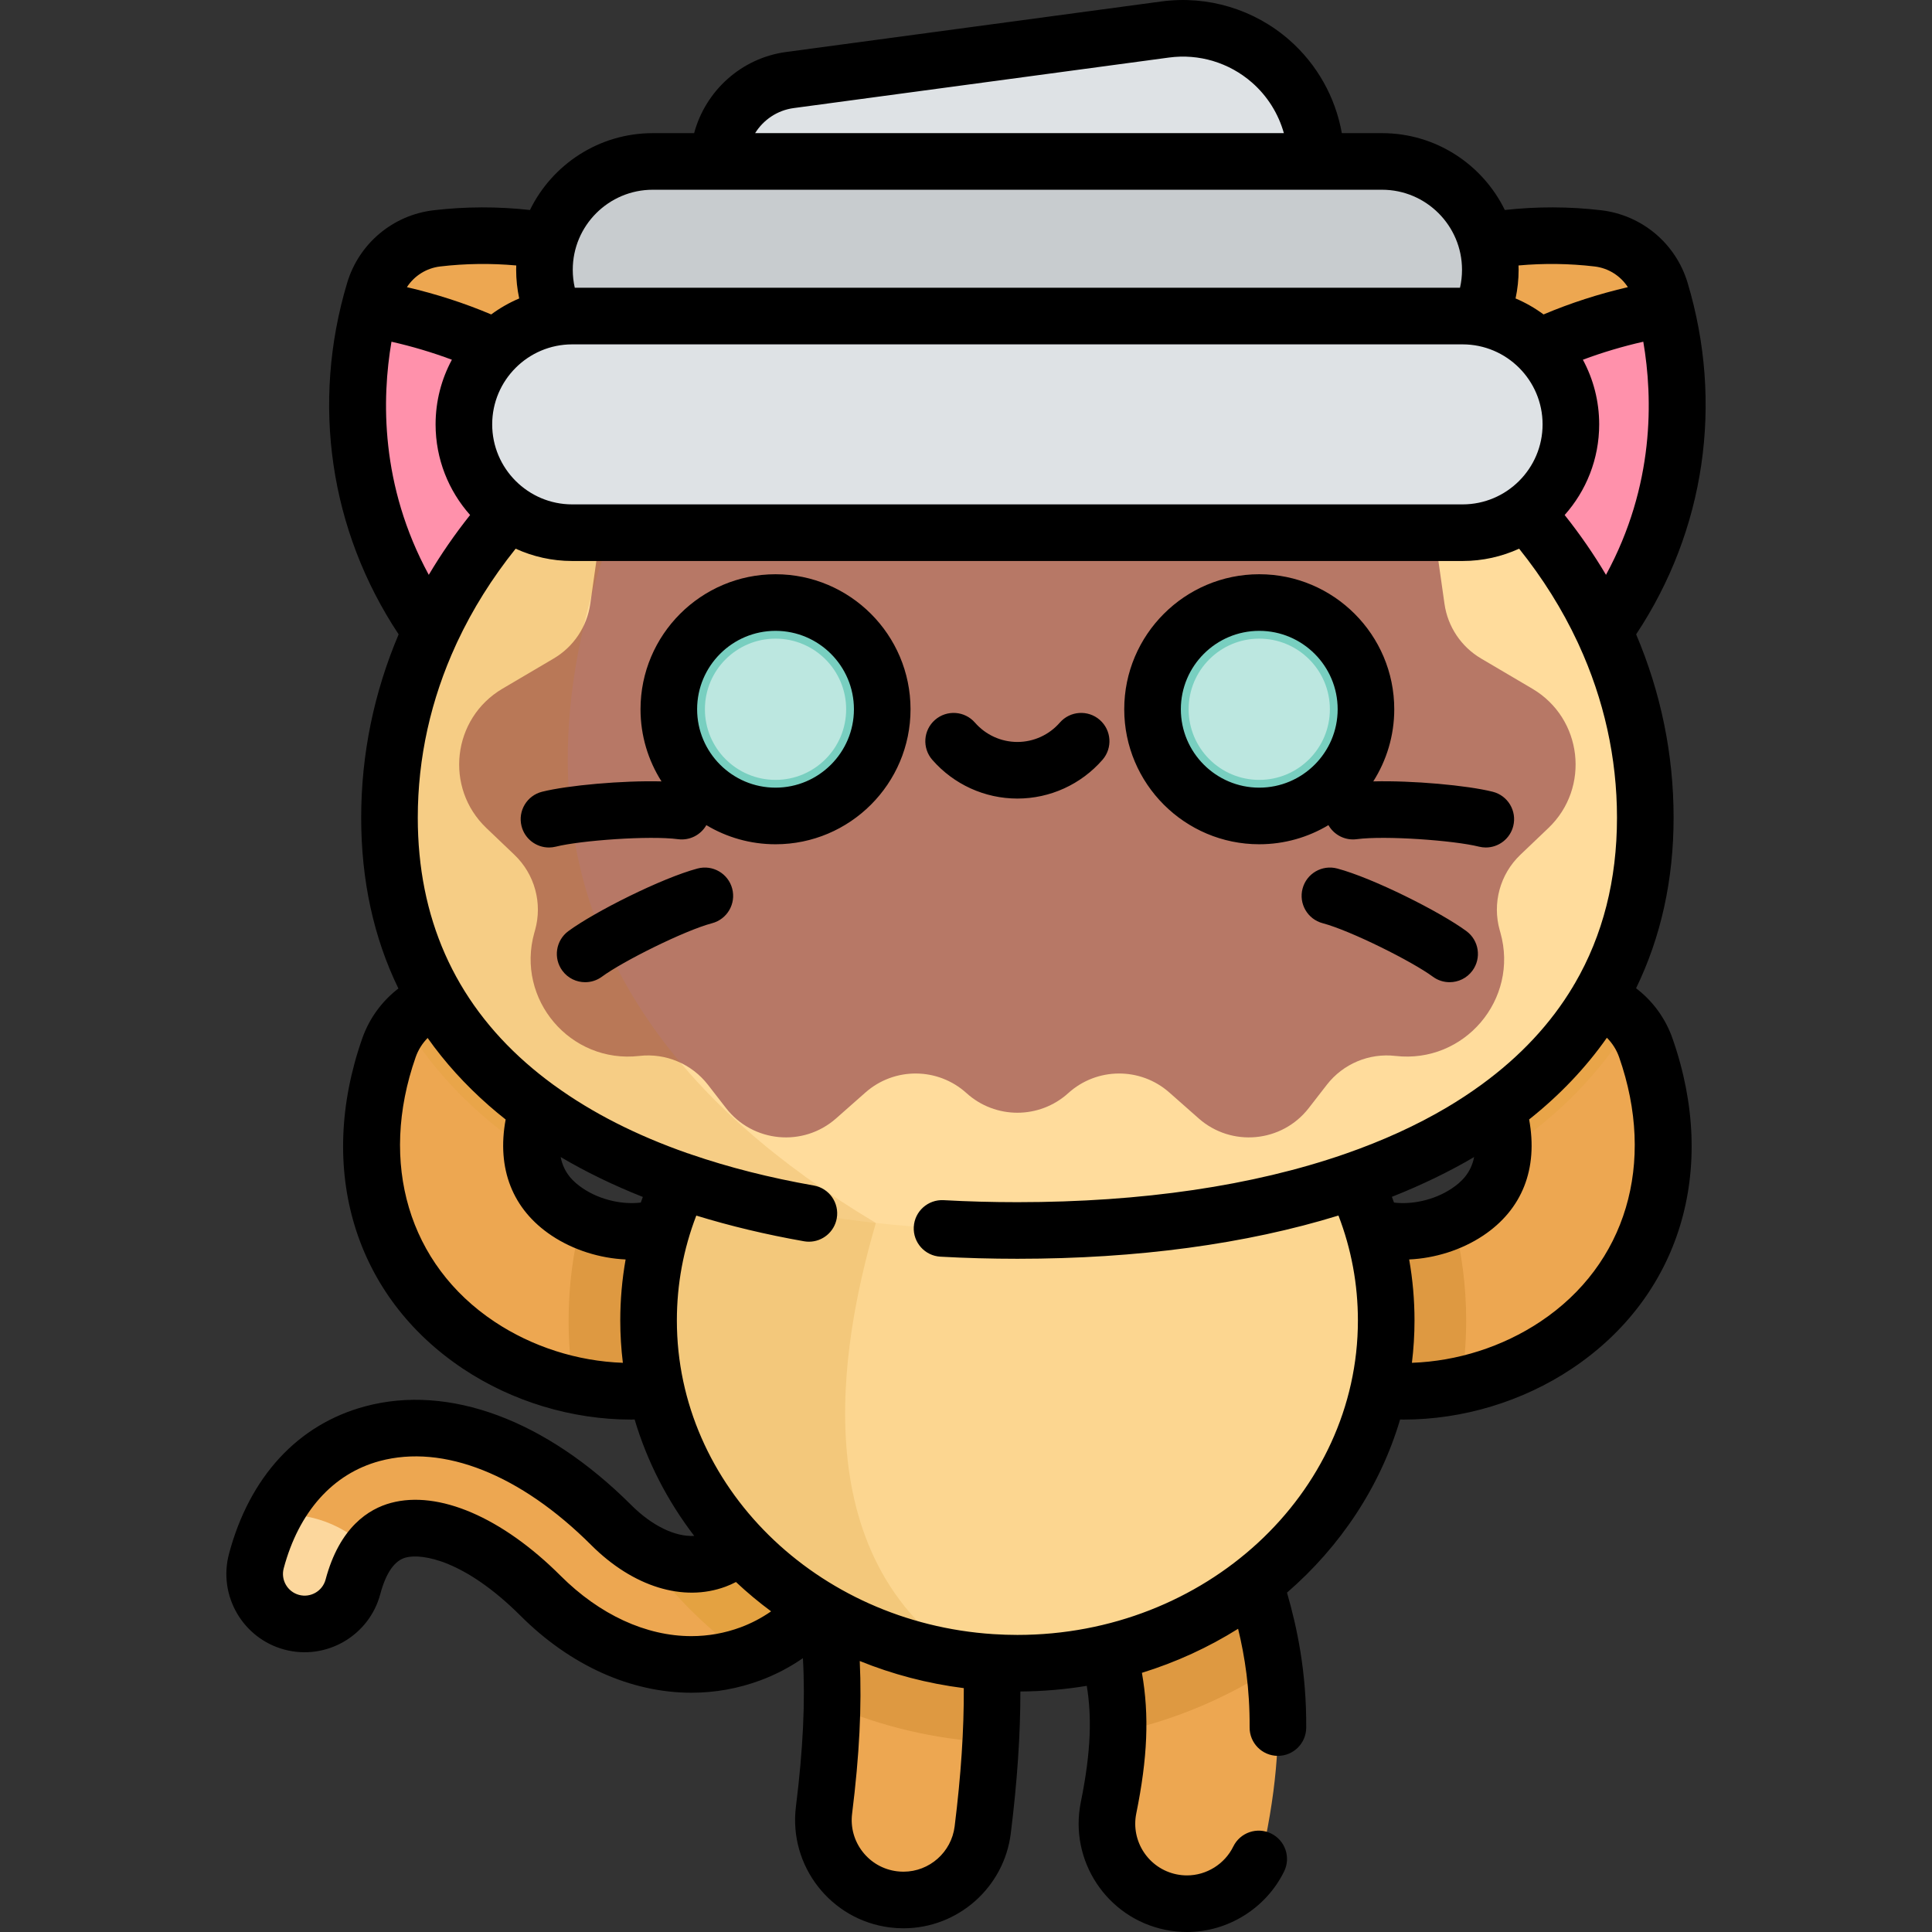 <?xml version="1.0" encoding="iso-8859-1"?>
<!-- Generator: Adobe Illustrator 19.0.0, SVG Export Plug-In . SVG Version: 6.00 Build 0)  -->
<svg version="1.1" id="Capa_1" xmlns="http://www.w3.org/2000/svg" xmlns:xlink="http://www.w3.org/1999/xlink" x="0px" y="0px"
	 viewBox="0 0 512.001 512.001" style="enable-background:new 0 0 512.001 512.001;" xml:space="preserve">
<rect x="0" y="0" width="512.001" height="512.001" fill="#333333" stroke="none"/>
<path style="fill:#EDA751;" d="M183.223,441.093c-13.877,0.001-28.047-6.298-39.956-18.188
	c-16.01-15.984-29.976-19.456-37.702-17.379c-5.739,1.543-9.787,6.593-12.034,15.008c-1.886,7.067-9.142,11.266-16.212,9.38
	c-7.067-1.887-11.267-9.145-9.38-16.212c4.727-17.707,15.647-29.695,30.748-33.755c19.549-5.256,42.617,3.57,63.296,24.213
	c8.945,8.931,19.297,12.403,27.689,9.291c8.76-3.249,14.408-13.321,15.497-27.635c0.555-7.294,6.917-12.763,14.211-12.201
	c7.294,0.555,12.757,6.917,12.201,14.211c-1.879,24.7-14.103,43.564-32.699,50.461C193.801,440.17,188.532,441.092,183.223,441.093z
	"/>
<path style="fill:#FCD79D;" d="M93.53,420.533c1.07-4.009,2.554-7.244,4.43-9.71c-8.703-8.563-18.351-9.836-25.248-9.473
	c-1.968,3.725-3.574,7.851-4.775,12.351c-1.886,7.067,2.313,14.326,9.38,16.212C84.388,431.799,91.644,427.599,93.53,420.533z"/>
<g>
	<path style="fill:#EDA751;" d="M239.43,503.518c-0.873,0-1.755-0.054-2.644-0.165c-11.614-1.445-19.857-12.032-18.411-23.646
		c3.794-30.481,2.217-47.773-1.557-65.795c-2.399-11.455,4.942-22.686,16.397-25.085c11.454-2.399,22.686,4.942,25.085,16.397
		c4.538,21.671,6.638,43.52,2.133,79.717C259.097,495.667,249.966,503.518,239.43,503.518z"/>
	<path style="fill:#EDA751;" d="M167.252,368.699c-13.818,0-28.13-4.047-40.382-12.209c-25.709-17.127-34.827-47.324-23.796-78.806
		c3.871-11.045,15.963-16.86,27.007-12.991c11.045,3.87,16.861,15.961,12.991,27.007c-4.648,13.265-2.194,23.196,7.296,29.518
		c10.012,6.67,23.349,6.387,28.586,1.678c8.701-7.826,22.1-7.116,29.927,1.586c7.826,8.701,7.116,22.1-1.585,29.927
		C196.734,363.907,182.286,368.699,167.252,368.699z"/>
</g>
<path style="opacity:0.1;fill:#C18F00;enable-background:new    ;" d="M130.081,264.693c-8.477-2.969-17.557-0.219-23.077,6.209
	c8.036,13.366,19.376,24.98,33.86,34.559c-0.301-4.089,0.428-8.678,2.209-13.761C146.942,280.654,141.126,268.563,130.081,264.693z"
	/>
<path style="fill:#EDA751;" d="M371.985,368.699c-15.035,0-29.481-4.792-40.042-14.291c-8.702-7.827-9.412-21.225-1.586-29.927
	c7.828-8.702,21.227-9.411,29.927-1.586c5.236,4.71,18.575,4.993,28.587-1.678c9.489-6.322,11.944-16.253,7.296-29.518
	c-3.87-11.045,1.946-23.136,12.991-27.007c11.044-3.87,23.136,1.946,27.007,12.991c11.031,31.481,1.913,61.678-23.796,78.806
	C400.117,364.651,385.801,368.699,371.985,368.699z"/>
<path style="opacity:0.1;fill:#C18F00;enable-background:new    ;" d="M409.158,264.693c-11.045,3.87-16.861,15.961-12.991,27.007
	c1.781,5.083,2.51,9.673,2.209,13.761c14.484-9.579,25.824-21.193,33.86-34.56C426.715,264.473,417.635,261.722,409.158,264.693z"/>
<path style="fill:#EDA751;" d="M314.572,504.5c-1.401,0-2.82-0.139-4.247-0.429c-11.468-2.333-18.874-13.521-16.542-24.989
	c5.233-25.725,1.735-37.495-4.407-54.571c-3.961-11.013,1.756-23.151,12.768-27.113c11.014-3.958,23.151,1.756,27.113,12.768
	c7.616,21.175,13.329,41.613,6.057,77.363C333.273,497.572,324.438,504.5,314.572,504.5z"/>
<path style="opacity:0.2;fill:#C18F00;enable-background:new    ;" d="M219.379,373.613c-7.294-0.561-13.656,4.908-14.211,12.201
	c-1.089,14.313-6.737,24.386-15.497,27.635c-6.174,2.289-13.41,1.003-20.366-3.389c7.496,11.058,16.999,20.795,28.016,28.764
	c0.522-0.172,1.043-0.347,1.56-0.539c18.596-6.897,30.82-25.761,32.699-50.461C232.136,380.53,226.673,374.168,219.379,373.613z"/>
<g>
	<path style="opacity:0.2;fill:#A35F00;enable-background:new    ;" d="M385.145,323.314c-9.369,4.437-20.253,3.727-24.862-0.419
		c-8.7-7.825-22.099-7.116-29.927,1.586c-7.826,8.701-7.116,22.1,1.586,29.927c10.562,9.499,25.007,14.291,40.042,14.291
		c5.034,0,10.134-0.544,15.177-1.622c0.914-5.586,1.389-11.306,1.389-17.129C388.551,340.773,387.365,331.855,385.145,323.314z"/>
	<path style="opacity:0.2;fill:#A35F00;enable-background:new    ;" d="M178.954,322.895c-4.61,4.145-15.492,4.855-24.861,0.419
		c-2.22,8.54-3.406,17.458-3.406,26.633c0,5.823,0.475,11.543,1.389,17.129c5.042,1.078,10.142,1.622,15.176,1.622
		c15.033,0,29.482-4.793,40.043-14.291c8.701-7.827,9.411-21.225,1.585-29.927C201.054,315.779,187.655,315.07,178.954,322.895z"/>
	<path style="opacity:0.2;fill:#A35F00;enable-background:new    ;" d="M233.215,388.827c-11.455,2.399-18.796,13.63-16.397,25.085
		c2.454,11.716,3.977,23.128,3.701,38.051c12.946,5.549,27.128,8.969,42.038,9.796c1.263-23.201-0.779-39.924-4.257-56.536
		C255.901,393.77,244.669,386.428,233.215,388.827z"/>
	<path style="opacity:0.2;fill:#A35F00;enable-background:new    ;" d="M337.659,441.768c-1.561-11.531-4.761-21.484-8.4-31.601
		c-3.961-11.013-16.098-16.727-27.113-12.768c-11.012,3.961-16.729,16.1-12.768,27.113c4.292,11.934,7.289,21.282,6.92,34.609
		C311.375,455.853,325.363,449.875,337.659,441.768z"/>
</g>
<ellipse style="fill:#FCD690;" cx="269.624" cy="349.944" rx="97.741" ry="90.821"/>
<path style="opacity:0.15;fill:#C17A00;enable-background:new    ;" d="M255.346,439.805
	c-44.664-29.324-30.822-89.426-23.24-115.709v-58.035c-35.362,13.67-60.228,46.078-60.228,83.888
	C171.878,395.603,208.132,433.385,255.346,439.805z"/>
<path style="fill:#EDA751;" d="M210.138,192.461c19.126-16.048,31.895-42.989,4.918-82.815
	c-27.19-40.14-67.672-50.201-99.276-46.478c-7.792,0.918-14.329,6.404-16.586,13.917c-9.155,30.477-6.275,72.092,28.533,105.838
	C162.263,216.407,191.011,208.509,210.138,192.461z"/>
<path style="fill:#FF91AB;" d="M97.921,81.749c-7.505,29.966-3.261,69.117,29.805,101.175
	c29.934,29.021,55.517,26.948,74.258,15.432C189.094,110.857,132.79,87.654,97.921,81.749z"/>
<path style="fill:#EDA751;" d="M329.101,192.461c-19.125-16.048-31.895-42.989-4.918-82.815
	c27.19-40.14,67.672-50.201,99.276-46.478c7.792,0.918,14.329,6.404,16.586,13.917c9.155,30.477,6.275,72.092-28.533,105.838
	C376.975,216.407,348.226,208.509,329.101,192.461z"/>
<path style="fill:#FF91AB;" d="M441.316,81.749c7.505,29.966,3.262,69.117-29.805,101.175
	c-29.934,29.021-55.517,26.948-74.258,15.432C350.143,110.857,406.447,87.654,441.316,81.749z"/>
<path style="fill:#FFDC9C;" d="M436.022,216.683c0,76.084-74.501,109.408-166.403,109.408s-166.403-33.324-166.403-109.408
	S177.717,78.921,269.619,78.921S436.022,140.6,436.022,216.683z"/>
<path style="fill:#B77866;" d="M283.103,289.689L283.103,289.689c7.583-6.866,19.113-6.937,26.781-0.167l7.782,6.871
	c8.693,7.676,22.062,6.418,29.171-2.745l4.789-6.173c4.306-5.55,11.198-8.449,18.176-7.643l0,0
	c18.262,2.107,32.819-14.996,27.82-32.687l-0.175-0.618c-2.024-7.164,0.078-14.86,5.465-19.999l7.425-7.085
	c11.187-10.674,9.065-29.084-4.257-36.933l-13.582-8.002c-5.266-3.103-8.833-8.434-9.692-14.485l-3.045-21.444
	c-1.679-11.822-13.237-19.58-24.814-16.654l-30.336,7.668c-6.112,1.545-12.595,0.131-17.509-3.818l-24.898-20.011
	c-7.35-5.907-17.82-5.907-25.171,0l-24.899,20.011c-4.914,3.949-11.397,5.363-17.509,3.818l-30.336-7.668
	c-11.577-2.926-23.135,4.831-24.814,16.654l-3.045,21.444c-0.859,6.051-4.426,11.382-9.692,14.485l-13.582,8.002
	c-13.322,7.849-15.443,26.259-4.257,36.933l7.425,7.085c5.386,5.139,7.489,12.835,5.465,19.999l-0.175,0.618
	c-4.999,17.691,9.557,34.794,27.82,32.687l0,0c6.978-0.805,13.87,2.093,18.176,7.643l4.789,6.173
	c7.109,9.163,20.477,10.421,29.171,2.745l7.782-6.871c7.668-6.77,19.198-6.699,26.781,0.167l0,0
	C263.789,296.618,275.449,296.618,283.103,289.689z"/>
<path style="opacity:0.15;fill:#C17A00;enable-background:new    ;" d="M180.768,100.191
	c-46.603,24.413-77.552,67.459-77.552,116.492c0,65.404,55.055,99.21,128.889,107.411
	C126.118,260.786,139.94,175.628,180.768,100.191z"/>
<circle style="fill:#78CFC0;" cx="205.524" cy="187.962" r="28.28"/>
<circle style="opacity:0.5;fill:#FFFFFF;enable-background:new    ;" cx="205.524" cy="187.962" r="18.716"/>
<circle style="fill:#78CFC0;" cx="333.715" cy="187.962" r="28.28"/>
<circle style="opacity:0.5;fill:#FFFFFF;enable-background:new    ;" cx="333.715" cy="187.962" r="18.716"/>
<g>
	<path style="fill:#DEE2E5;" d="M327.008,64.551H212.231c-12.022,0-21.768-9.746-21.768-21.768l0,0
		c0-10.899,8.061-20.118,18.863-21.573l99.461-13.392c21.165-2.85,39.989,13.609,39.989,34.965l0,0
		C348.775,54.805,339.03,64.551,327.008,64.551z"/>
	<path style="fill:#DEE2E5;" d="M366.246,100.191H172.991c-15.853,0-28.704-12.851-28.704-28.704l0,0
		c0-15.853,12.851-28.704,28.704-28.704h193.256c15.853,0,28.704,12.851,28.704,28.704l0,0
		C394.951,87.34,382.099,100.191,366.246,100.191z"/>
</g>
<path style="opacity:0.1;enable-background:new    ;" d="M366.246,100.191H172.991c-15.853,0-28.704-12.851-28.704-28.704l0,0
	c0-15.853,12.851-28.704,28.704-28.704h193.256c15.853,0,28.704,12.851,28.704,28.704l0,0
	C394.951,87.34,382.099,100.191,366.246,100.191z"/>
<path style="fill:#DEE2E5;" d="M387.597,141.17H151.64c-15.853,0-28.704-12.851-28.704-28.704l0,0
	c0-15.853,12.851-28.704,28.704-28.704h235.957c15.853,0,28.704,12.851,28.704,28.704l0,0
	C416.302,128.318,403.45,141.17,387.597,141.17z"/>
<path d="M184.867,230.163c-9.464,2.513-27.319,11.481-34.251,16.599c-3.333,2.46-4.04,7.156-1.58,10.488
	c1.471,1.993,3.74,3.046,6.04,3.046c1.547,0,3.108-0.477,4.448-1.466c5.485-4.049,21.803-12.207,29.192-14.169
	c4.003-1.063,6.387-5.17,5.324-9.174C192.978,231.483,188.872,229.103,184.867,230.163z M388.621,246.761
	c-6.932-5.117-24.787-14.085-34.251-16.599c-4.004-1.059-8.11,1.321-9.174,5.324c-1.063,4.003,1.321,8.111,5.324,9.174
	c7.39,1.962,23.708,10.12,29.192,14.169c1.34,0.989,2.901,1.466,4.448,1.466c2.299,0,4.569-1.054,6.04-3.046
	C392.661,253.917,391.953,249.221,388.621,246.761z M433.578,261.898c6.571-13.531,9.944-28.689,9.944-45.214
	c0-16.782-3.378-33.14-9.927-48.575c18.245-27.499,23.237-61.205,13.633-93.18c-3.123-10.398-12.108-17.938-22.892-19.209
	c-8.472-0.997-17.035-1.008-25.539-0.07c-5.886-12.047-18.263-20.367-32.549-20.367h-10.646c-1.694-9.509-6.563-18.25-13.946-24.705
	c-9.292-8.125-21.638-11.841-33.869-10.193l-99.461,13.393c-11.899,1.602-21.384,10.334-24.371,21.506h-10.962
	c-14.286,0-26.663,8.32-32.549,20.367c-8.506-0.939-17.07-0.928-25.54,0.071c-10.783,1.27-19.769,8.81-22.892,19.208
	c-9.604,31.975-4.612,65.681,13.632,93.18c-6.548,15.435-9.927,31.793-9.927,48.575c0,16.652,3.308,31.779,9.863,45.276
	c-4.366,3.354-7.718,7.919-9.584,13.244c-12.219,34.87-1.981,68.409,26.716,87.528c13.037,8.685,28.855,13.467,44.541,13.467
	c0.305,0,0.624-0.02,0.933-0.023c3.326,11.212,8.725,21.627,15.793,30.855c-5.053,0.272-11.168-2.66-16.698-8.181
	c-22.626-22.588-48.338-32.118-70.543-26.148c-17.798,4.785-30.6,18.658-36.047,39.064c-2.95,11.051,3.641,22.442,14.694,25.393
	c11.049,2.95,22.442-3.643,25.391-14.693c1.505-5.638,3.771-8.901,6.734-9.699c4.386-1.176,15.736,0.748,30.457,15.444
	c13.164,13.143,29.236,20.381,45.255,20.38c6.262,0,12.407-1.102,18.266-3.275c4.018-1.49,7.788-3.462,11.293-5.885
	c0.654,11.512,0.049,24.079-1.852,39.348c-1.954,15.699,9.229,30.061,24.926,32.015c1.182,0.147,2.384,0.222,3.572,0.222
	c14.432,0,26.661-10.812,28.444-25.149c1.719-13.809,2.548-26.182,2.542-37.606c5.997-0.042,11.876-0.55,17.597-1.496
	c1.293,7.873,1.227,17.022-1.58,30.82c-3.153,15.503,6.894,30.68,22.396,33.834c1.892,0.385,3.823,0.58,5.741,0.58
	c10.86,0,20.965-6.305,25.744-16.063c1.822-3.72,0.283-8.212-3.438-10.034c-3.718-1.82-8.212-0.283-10.034,3.438
	c-2.278,4.653-7.096,7.66-12.272,7.66c-0.917,0-1.842-0.094-2.751-0.279c-7.397-1.505-12.192-8.748-10.687-16.145
	c2.983-14.665,3.48-26.003,1.494-37.263c9.108-2.818,17.668-6.766,25.489-11.67c1.783,7.316,3.122,15.869,3.051,26.124
	c-0.029,4.142,3.306,7.523,7.448,7.552h0.053c4.118,0,7.47-3.324,7.499-7.448c0.103-14.735-2.425-26.597-5.093-35.809
	c14.141-12.239,24.687-28.051,29.977-45.886c0.308,0.004,0.628,0.023,0.933,0.023c15.686,0,31.504-4.783,44.541-13.467
	c28.697-19.119,38.935-52.658,26.716-87.528C441.365,269.846,437.983,265.257,433.578,261.898z M425.606,152.34
	c-3.229-5.444-6.883-10.736-10.951-15.855c5.685-6.396,9.147-14.809,9.147-24.02c0-6.194-1.566-12.029-4.32-17.133
	c5.152-1.929,10.5-3.524,16.01-4.774C438.062,105.572,438.492,128.633,425.606,152.34z M402.422,70.35
	c6.721-0.604,13.474-0.521,20.158,0.266c3.67,0.433,6.874,2.485,8.822,5.485c-7.749,1.803-15.225,4.218-22.341,7.229
	c-2.284-1.688-4.771-3.116-7.42-4.235c0.531-2.48,0.81-5.019,0.81-7.609C402.45,71.106,402.433,70.729,402.422,70.35z
	 M210.327,28.643l99.46-13.393c7.945-1.073,15.96,1.343,21.994,6.619c4.105,3.59,7.015,8.267,8.459,13.414H200.116
	C202.305,31.762,205.985,29.227,210.327,28.643z M172.991,50.283h193.255c11.692,0,21.204,9.512,21.204,21.204
	c0,1.628-0.18,3.223-0.537,4.773H152.324c-0.357-1.551-0.537-3.146-0.537-4.773C151.787,59.795,161.299,50.283,172.991,50.283z
	 M151.64,91.26h235.957c11.692,0,21.204,9.512,21.204,21.204s-9.512,21.204-21.204,21.204H151.64
	c-11.692,0-21.204-9.512-21.204-21.204S139.948,91.26,151.64,91.26z M116.658,70.617c6.683-0.787,13.435-0.871,20.158-0.267
	c-0.012,0.379-0.029,0.756-0.029,1.137c0,2.59,0.279,5.129,0.81,7.609c-2.649,1.119-5.136,2.548-7.42,4.235
	c-7.117-3.011-14.593-5.427-22.342-7.23C109.784,73.101,112.988,71.049,116.658,70.617z M103.746,90.558
	c5.51,1.25,10.858,2.844,16.01,4.774c-2.754,5.104-4.32,10.938-4.32,17.133c0,9.21,3.463,17.623,9.147,24.019
	c-4.068,5.118-7.722,10.411-10.951,15.855C100.745,128.633,101.175,105.573,103.746,90.558z M165.066,361.158
	c-12.035-0.417-24.043-4.251-34.038-10.909c-22.72-15.137-30.72-41.991-20.876-70.084c0.679-1.939,1.772-3.667,3.178-5.089
	c4.542,6.429,9.955,12.408,16.235,17.92c1.434,1.259,2.92,2.481,4.436,3.683c-2.406,13.053,1.82,23.859,12.208,30.779
	c5.765,3.841,12.828,6.001,19.586,6.311c-0.939,5.306-1.417,10.706-1.417,16.178C164.378,353.739,164.617,357.478,165.066,361.158z
	 M169.813,318.687c-4.386,0.577-10.436-0.478-15.288-3.711c-2.531-1.686-5.11-4.091-5.944-8.345
	c6.691,3.94,13.946,7.473,21.777,10.572C170.172,317.696,169.992,318.191,169.813,318.687z M196.274,431.254
	c-4.184,1.552-8.575,2.338-13.051,2.339c-12.017,0.001-24.325-5.68-34.657-15.996c-15.514-15.49-32.322-22.707-44.949-19.314
	c-5.854,1.574-13.611,6.376-17.332,20.316c-0.816,3.06-3.972,4.886-7.032,4.068c-3.061-0.817-4.886-3.972-4.069-7.032
	c4.007-15.009,13.045-25.112,25.449-28.447c16.89-4.539,37.319,3.579,56.05,22.278c11.074,11.056,24.378,15.174,35.596,11.016
	c0.945-0.35,1.864-0.765,2.761-1.23c2.935,2.757,6.045,5.352,9.31,7.771C201.837,428.771,199.141,430.189,196.274,431.254z
	 M252.99,484.016c-0.852,6.842-6.681,12.002-13.56,12.002c-0.569,0-1.146-0.036-1.717-0.107c-3.629-0.452-6.865-2.289-9.111-5.175
	c-2.247-2.885-3.236-6.473-2.784-10.102c1.93-15.5,2.592-28.471,2.024-40.449c8.655,3.511,17.908,5.966,27.576,7.189
	C255.469,458.412,254.677,470.46,252.99,484.016z M269.619,433.272c-2.104,0-4.19-0.072-6.259-0.204
	c-0.053-0.004-0.106-0.007-0.159-0.009c-46.775-3.05-83.823-39.158-83.823-83.111c0-9.585,1.73-18.91,5.149-27.805
	c8.914,2.739,18.417,5.022,28.536,6.806c0.441,0.078,0.879,0.115,1.311,0.115c3.571,0,6.736-2.56,7.378-6.199
	c0.719-4.08-2.004-7.969-6.084-8.689c-11.75-2.072-22.583-4.827-32.494-8.231c-0.332-0.135-0.668-0.252-1.007-0.337
	c-13.522-4.734-25.271-10.713-35.173-17.892c-0.158-0.121-0.32-0.238-0.49-0.347c-2.464-1.807-4.813-3.689-7.043-5.646
	c-19.073-16.741-28.744-38.623-28.744-65.04c0-15.864,3.456-31.331,10.14-45.859c0.123-0.234,0.234-0.474,0.33-0.718
	c4.031-8.607,9.201-16.877,15.465-24.698c4.571,2.088,9.644,3.262,14.989,3.262h235.957c5.345,0,10.418-1.174,14.989-3.262
	c6.263,7.821,11.433,16.092,15.464,24.698c0.097,0.245,0.208,0.484,0.33,0.718c6.683,14.527,10.14,29.995,10.14,45.859
	c0,16.503-3.743,31.179-11.168,43.944c-0.176,0.26-0.342,0.53-0.486,0.817c-5.878,9.831-13.973,18.509-24.255,25.999
	c-0.066,0.044-0.128,0.094-0.192,0.14c-2.826,2.049-5.805,4.013-8.959,5.882c-8.048,4.768-17.079,8.879-26.98,12.32
	c-0.075,0.025-0.149,0.049-0.223,0.077c-24.185,8.371-53.563,12.728-86.638,12.728c-6.619,0-13.198-0.179-19.553-0.533
	c-4.116-0.221-7.674,2.936-7.905,7.072c-0.23,4.136,2.936,7.675,7.072,7.905c6.631,0.369,13.49,0.556,20.386,0.556
	c31.848,0,60.611-3.915,85.088-11.46c3.422,8.898,5.153,18.227,5.153,27.816C359.86,395.893,319.378,433.272,269.619,433.272z
	 M369.424,318.687c-0.182-0.506-0.365-1.012-0.556-1.515c7.816-3.094,15.096-6.61,21.788-10.541
	c-0.834,4.254-3.413,6.659-5.945,8.345C379.86,318.209,373.809,319.263,369.424,318.687z M408.21,350.249
	c-9.995,6.658-22.003,10.492-34.038,10.909c0.449-3.68,0.688-7.419,0.688-11.21c0-5.473-0.478-10.872-1.417-16.178
	c6.757-0.31,13.821-2.469,19.586-6.31c10.392-6.923,14.617-17.734,12.206-30.792c8.138-6.463,15.018-13.705,20.605-21.654
	c1.437,1.434,2.556,3.183,3.246,5.151C438.93,308.256,430.93,335.112,408.21,350.249z M205.524,152.181
	c-19.729,0-35.779,16.05-35.779,35.778c0,7.029,2.046,13.585,5.561,19.121c-10.381-0.264-24.838,1.038-31.639,2.739
	c-4.018,1.004-6.461,5.077-5.456,9.095c0.852,3.408,3.91,5.683,7.27,5.683c0.602,0,1.214-0.073,1.825-0.226
	c6.613-1.653,24.809-2.979,32.389-1.977c3.113,0.413,6.031-1.153,7.497-3.724c5.365,3.215,11.636,5.069,18.333,5.069
	c19.728,0,35.778-16.05,35.778-35.779C241.302,168.231,225.252,152.181,205.524,152.181z M205.524,208.738
	c-11.457,0-20.779-9.321-20.779-20.779c0-11.457,9.321-20.778,20.779-20.778c11.457,0,20.778,9.321,20.778,20.778
	C226.302,199.417,216.981,208.738,205.524,208.738z M269.618,211.628c8.644,0,16.864-3.744,22.553-10.271
	c2.721-3.123,2.396-7.86-0.727-10.582c-3.123-2.721-7.861-2.396-10.582,0.727c-2.839,3.258-6.938,5.126-11.244,5.126
	c-4.307,0-8.405-1.869-11.244-5.126c-2.722-3.122-7.459-3.447-10.582-0.727c-3.123,2.722-3.448,7.459-0.727,10.582
	C252.755,207.884,260.975,211.628,269.618,211.628z M333.715,223.738c6.697,0,12.968-1.854,18.333-5.069
	c1.467,2.571,4.386,4.136,7.497,3.724c7.58-1.003,25.775,0.323,32.389,1.977c0.611,0.153,1.223,0.226,1.825,0.226
	c3.36,0,6.418-2.275,7.27-5.683c1.005-4.019-1.438-8.091-5.457-9.095c-6.802-1.701-21.259-3.003-31.639-2.739
	c3.515-5.536,5.561-12.092,5.561-19.121c0-19.728-16.05-35.778-35.779-35.778c-19.728,0-35.778,16.05-35.778,35.778
	C297.935,207.688,313.987,223.738,333.715,223.738z M333.715,167.181c11.457,0,20.779,9.321,20.779,20.778
	c0,11.458-9.321,20.779-20.779,20.779c-11.457,0-20.778-9.321-20.778-20.779C312.936,176.502,322.258,167.181,333.715,167.181z"/>
<g>
</g>
<g>
</g>
<g>
</g>
<g>
</g>
<g>
</g>
<g>
</g>
<g>
</g>
<g>
</g>
<g>
</g>
<g>
</g>
<g>
</g>
<g>
</g>
<g>
</g>
<g>
</g>
<g>
</g>
</svg>
